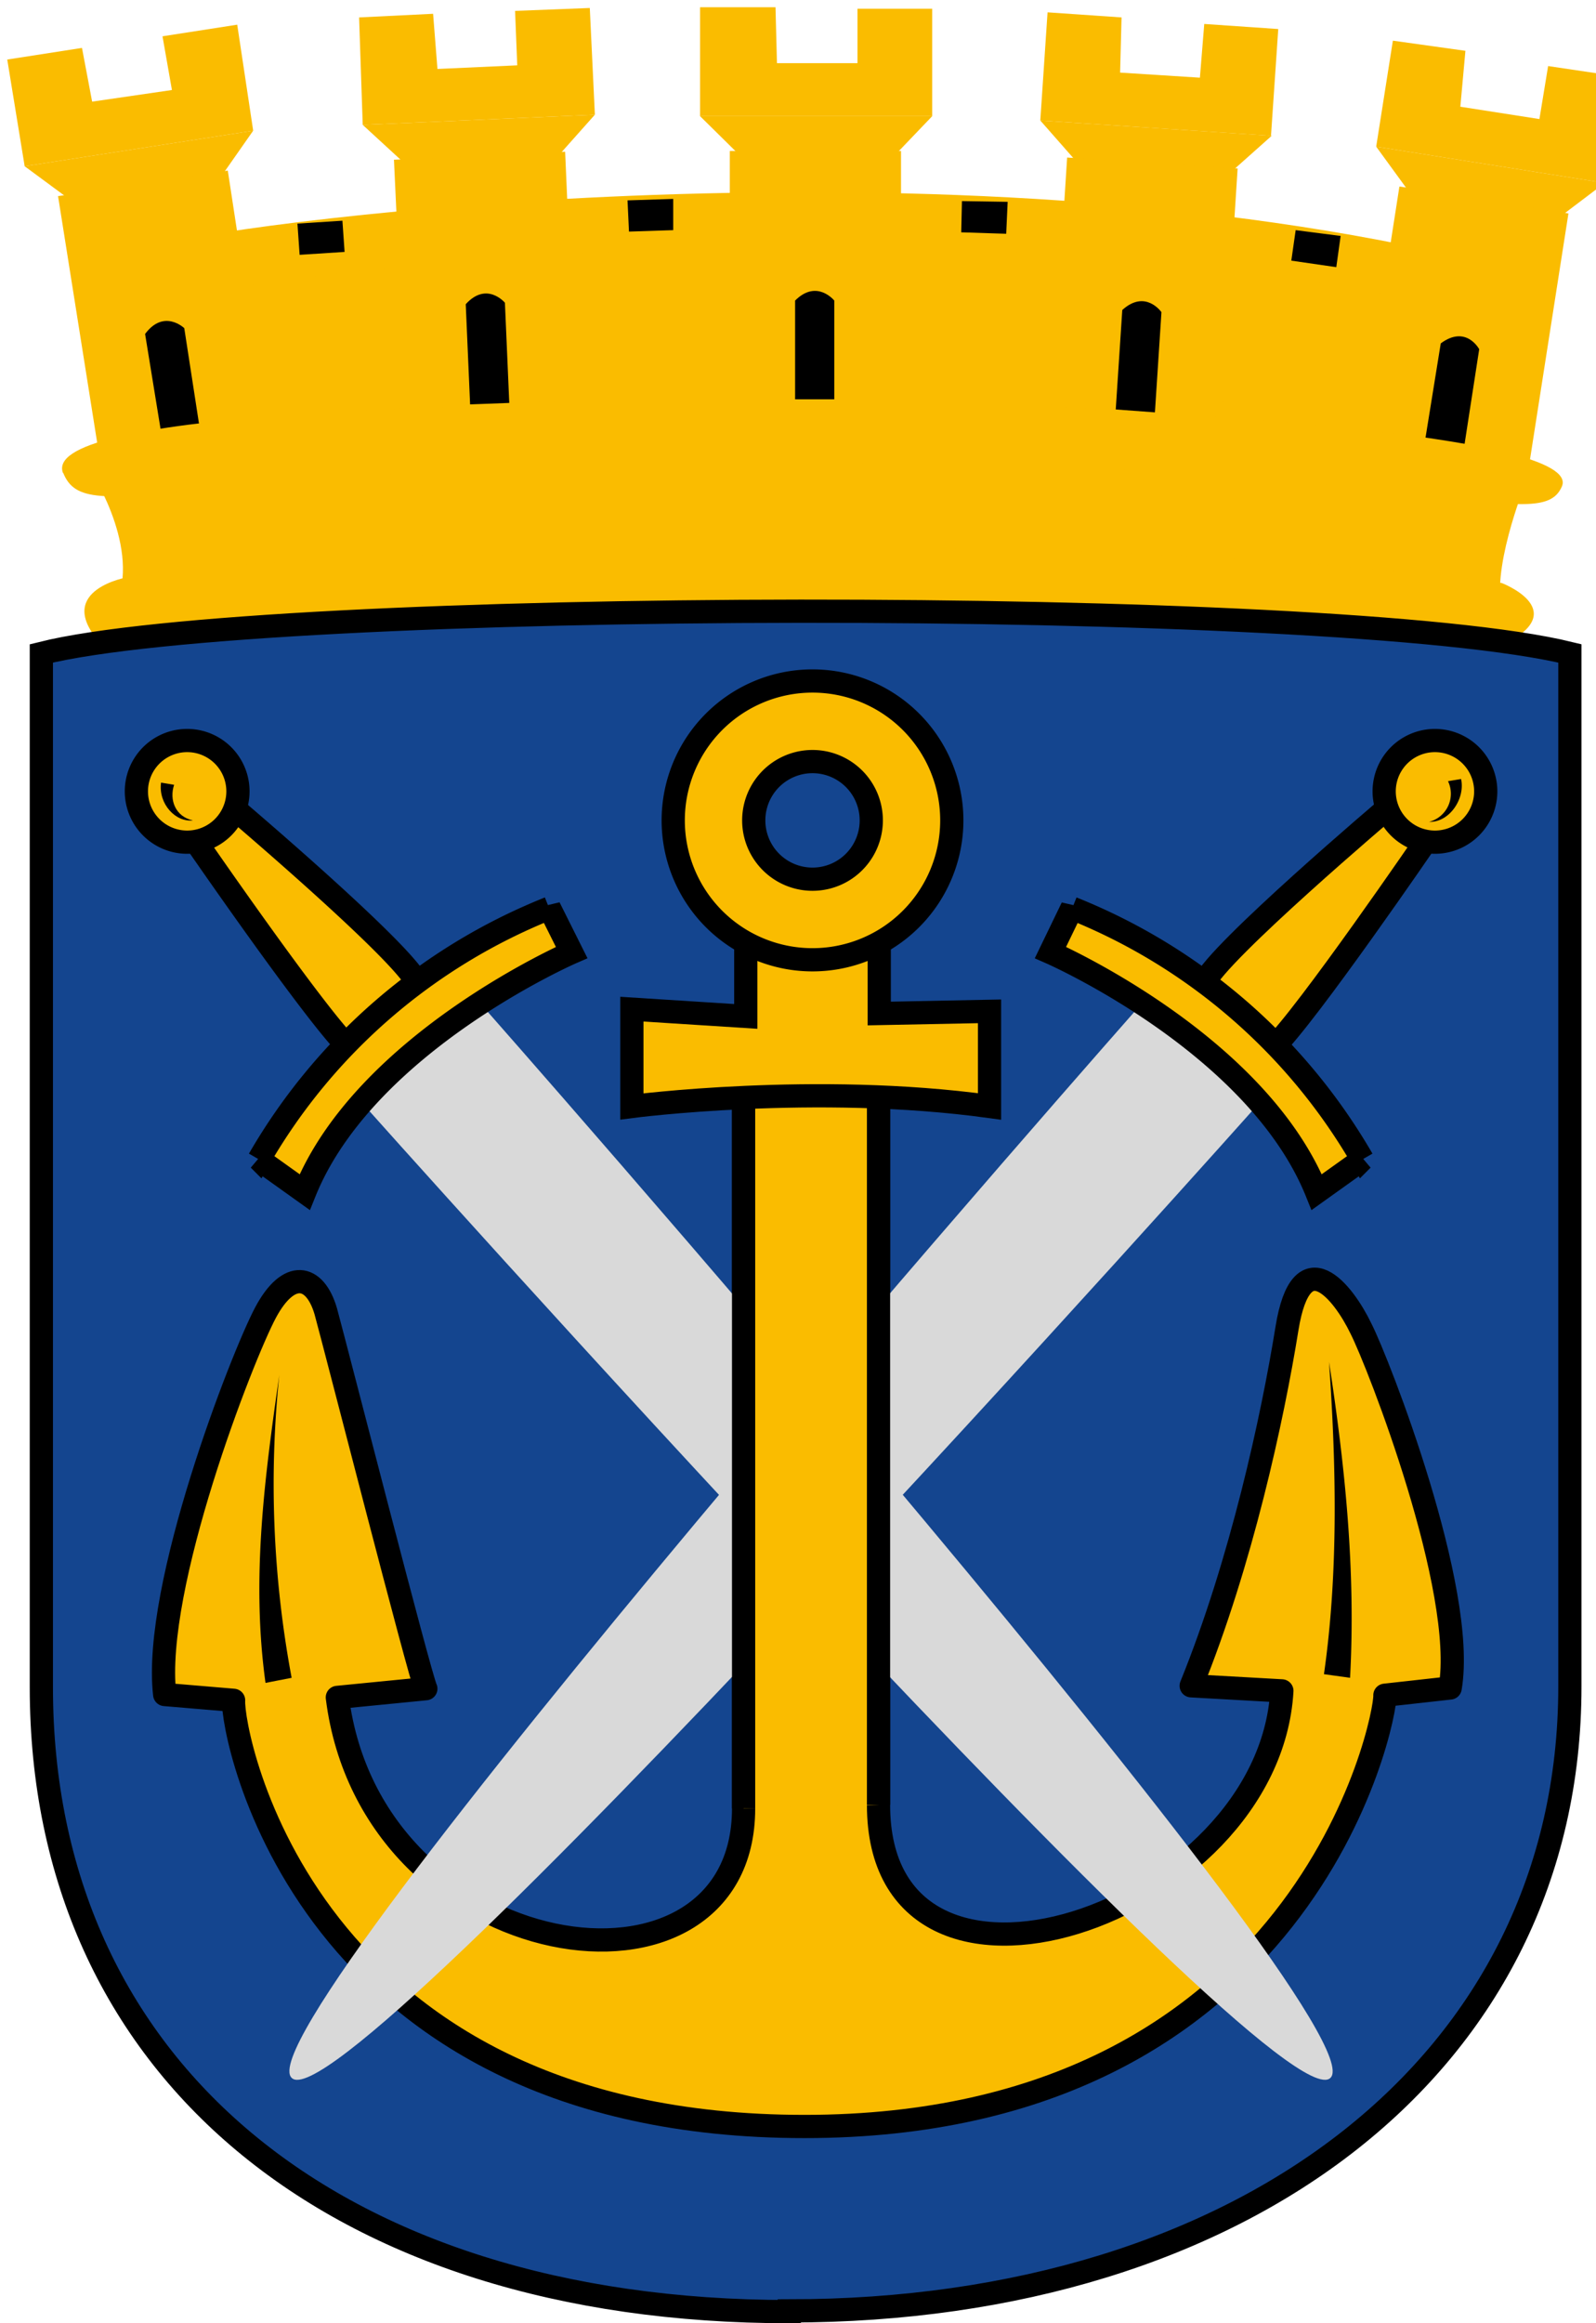 <svg version="1.1" xmlns="http://www.w3.org/2000/svg" viewBox="0 0 22 32"><path fill="#fabc00" d="M1.83 3.89l.5 2.6 17.6.07.4-2.64S12.8 1.8 1.84 3.9z"/><path fill="#fabc00" d="M20.59 4.37c-7.39-1.8-16.9-.6-18.23-.24l-.17-.76c1.34-.35 10.85-1.56 18.23.24l.17.76zM12.18 2.3l.67-.7h-3.2l.71.7z"/><path fill="#fabc00" d="M10.06 2.08h2.36v3.44h-2.36V2.08zm.65-1.21h1.11V.12h1.03V1.6h-3.2V.1h1.04z"/><path fill="#000" d="M11.5 5.5h-.54V4.14c.3-.3.54 0 .54 0V5.5z"/><path fill="#fabc00" d="M16.8 2.52l.73-.65-3.19-.21.66.75z"/><path fill="#fabc00" d="M14.71 2.17l2.35.15-.22 3.43-2.35-.15.22-3.43zM15.44 1l1.1.07.06-.74 1.02.07-.1 1.47-3.18-.21.1-1.49 1.02.07z"/><path fill="#000" d="M15.92 5.68l-.54-.04.09-1.37c.32-.29.54.03.54.03l-.09 1.38z"/><path fill="#fabc00" d="M21.34 3.11l.78-.59-3.15-.5.59.81z"/><path fill="#fabc00" d="M19.3 2.57l2.32.37-.53 3.39-2.33-.36.53-3.4zm.83-1.1l1.09.17.12-.73 1.01.15-.23 1.46-3.15-.5.23-1.46 1 .14z"/><path fill="#000" d="M20.18 6.17l-.54-.08.22-1.36c.35-.26.53.08.53.08l-.21 1.36z"/><path fill="#fabc00" d="M7.55 2.31l.65-.73-3.2.14.74.68z"/><path fill="#fabc00" d="M5.43 2.2l2.36-.11.15 3.43-2.35.1-.16-3.43zm.6-1.25L7.13.9 7.1.15 8.13.11l.07 1.47-3.2.14L4.95.24 5.97.19z"/><path fill="#000" d="M7.02 5.55l-.54.02-.06-1.38c.29-.32.54-.02.54-.02l.06 1.38z"/><path fill="#fabc00" d="M2.93 2.6l.56-.8-3.15.49.8.59z"/><path fill="#fabc00" d="M.81 2.7l2.33-.35.52 3.4-2.32.35L.8 2.7zm.46-1.3l1.1-.16L2.24.5 3.27.34l.22 1.46-3.15.49L.1.82 1.13.66z"/><path fill="#000" d="M2.75 5.87l-.53.08L2 4.6c.26-.35.54-.08.54-.08l.21 1.36zM4.1 3.08l.62-.04.03.43-.62.04-.03-.43zm4.55-.32l.63-.02v.43l-.61.02-.02-.43zm4.61.01l.63.01-.02.44-.62-.02.01-.44zm4.6.4l.62.08-.06.43-.62-.09.06-.42z"/><path fill="#fabc00" d="M1.22 6.44s.7 1.03.4 1.84l19.07.05c-.1-.62.36-1.73.36-1.73s-8.97-1.47-19.83-.16z"/><path fill="#fabc00" d="M1.35 8.82c-.59-.7.41-.87.41-.87 1.3-.3 12.3-.8 18.94.08 0 0 .94.36.08.82M.87 6.52c-.33-.81 5.08-1 10.22-.97S21.83 6 21.53 6.7s-1.84-.33-10.46-.33-9.88.95-10.2.14z"/><path fill="#14458f" stroke="#000" stroke-width=".32" stroke-miterlimit="4" stroke-linecap="butt" stroke-linejoin="miter" d="M10.88 31.84C4.6 31.84.57 28.48.57 23.24V9c3.03-.76 17.85-.79 21.07 0v14.23c0 5.19-4.49 8.6-10.76 8.6z"/><path fill="#fabc00" stroke="#000" stroke-width=".32" stroke-miterlimit="4" stroke-linecap="butt" stroke-linejoin="round" d="M12.11 14.8v10.06c0 3.32 5.38 1.53 5.56-1.57l-1.25-.07c.69-1.7 1.12-3.68 1.32-4.92s.78-.5 1.02 0c.24.47 1.46 3.6 1.23 4.95l-.9.1c.02.32-1.09 5.94-8 5.94s-7.9-5.42-7.87-5.87l-.95-.08c-.17-1.48 1.07-4.66 1.39-5.26s.68-.53.83-.02c.14.51 1.3 5.04 1.38 5.2l-1.22.12c.47 3.74 5.6 4.47 5.6 1.53v-10.1"/><path fill="#000" d="M18.25 23.06c.2-1.4.17-2.87.07-4.3.22 1.43.37 2.87.29 4.35l-.36-.05zm-14.59.12c-.2-1.44-.01-2.84.19-4.24a14.5 14.5 0 0 0 .17 4.17l-.36.07z"/><path fill="#fabc00" stroke="#000" stroke-width=".32" stroke-miterlimit="4" stroke-linecap="butt" stroke-linejoin="miter" d="M19.14 11.12s-2.36 2-2.54 2.42l.94.9c.47-.45 2.14-2.89 2.14-2.89"/><path fill="#fabc00" stroke="#000" stroke-width=".32" stroke-miterlimit="4" stroke-linecap="butt" stroke-linejoin="miter" d="M20.48 10.9a.7.7 0 1 1-1.4 0 .7.7 0 0 1 1.4 0z"/><path fill="#000" d="M20.14 10.73c.06.27-.16.6-.44.59a.4.4 0 0 0 .26-.56l.18-.03z"/><path fill="#d9d9d9" d="M15.74 13.82S3.29 27.91 4.02 28.62c.72.73 13.34-13.43 13.34-13.43"/><path fill="#fabc00" stroke="#000" stroke-width=".32" stroke-miterlimit="4" stroke-linecap="butt" stroke-linejoin="miter" d="M14.78 12.5l-.3.62s2.84 1.24 3.67 3.3l.63-.45a8.09 8.09 0 0 0-4-3.46zM3.21 11.12s2.36 2 2.54 2.42l-.93.9c-.47-.45-2.15-2.89-2.15-2.89"/><path fill="#fabc00" stroke="#000" stroke-width=".32" stroke-miterlimit="4" stroke-linecap="butt" stroke-linejoin="miter" d="M3.28 10.9a.7.7 0 1 1-1.4 0 .7.7 0 0 1 1.4 0z"/><path fill="#000" d="M2.4 10.81c-.07.21.02.44.26.49-.24.03-.48-.23-.44-.52l.18.03z"/><path fill="#d9d9d9" d="M6.62 13.82s12.44 14.09 11.72 14.8c-.72.73-13.35-13.43-13.35-13.43"/><path fill="#fabc00" stroke="#000" stroke-width=".32" stroke-miterlimit="4" stroke-linecap="butt" stroke-linejoin="miter" d="M7.57 12.5l.31.62s-2.85 1.24-3.68 3.3l-.63-.45a8.08 8.08 0 0 1 4-3.46z"/><path fill="#fabc00" stroke="#000" stroke-width=".32" stroke-miterlimit="4" stroke-linecap="butt" stroke-linejoin="round" d="M10.25 24.91v-10.1l1.86-.01v10.06"/><path fill="#fabc00" stroke="#000" stroke-width=".32" stroke-miterlimit="4" stroke-linecap="butt" stroke-linejoin="miter" d="M12.12 12.8v1.16l1.52-.03v1.31c-2.4-.33-4.93 0-4.93 0V13.9l1.57.1v-1.23"/><path fill="#fabc00" stroke="#000" stroke-width=".32" stroke-miterlimit="4" stroke-linecap="butt" stroke-linejoin="miter" d="M13.12 11.3a1.92 1.92 0 1 1-3.84 0 1.92 1.92 0 0 1 3.84 0z"/><path fill="#14458f" stroke="#000" stroke-width=".32" stroke-miterlimit="4" stroke-linecap="butt" stroke-linejoin="miter" d="M12.01 11.3a.81.81 0 1 1-1.62 0 .81.81 0 0 1 1.62 0z"/></svg>